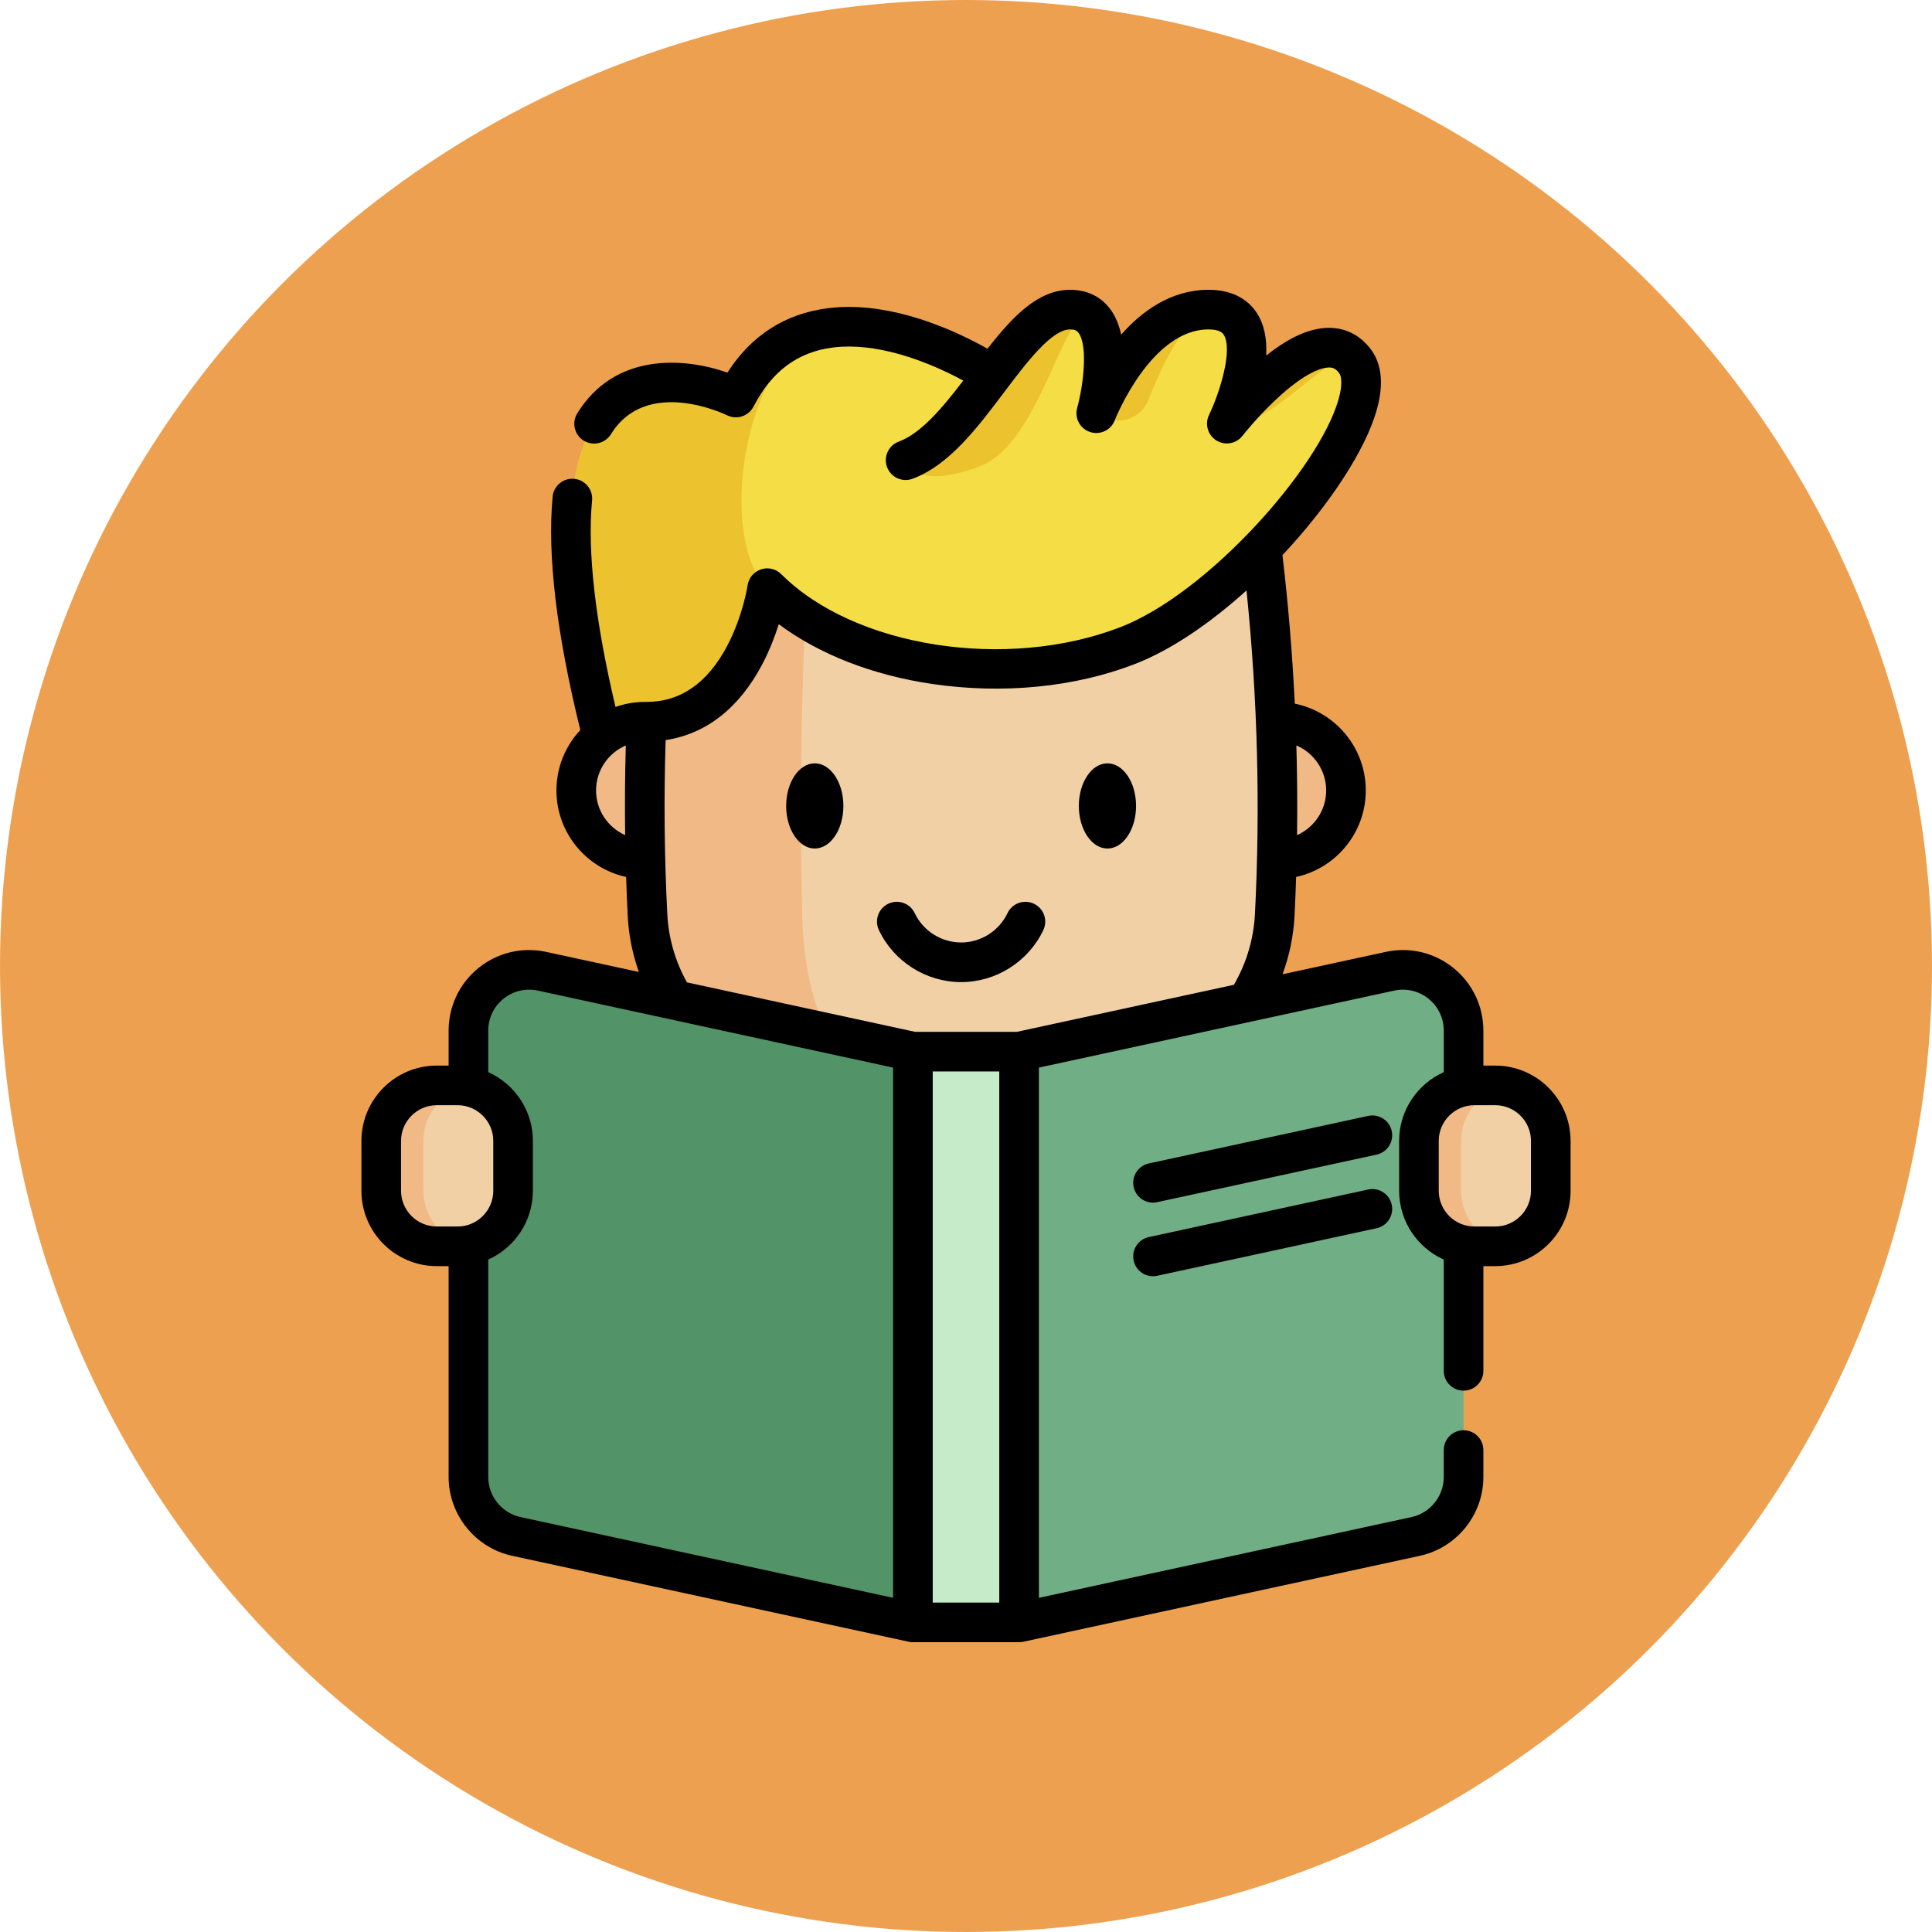 <?xml version="1.0"?>
<svg xmlns="http://www.w3.org/2000/svg" xmlns:xlink="http://www.w3.org/1999/xlink" xmlns:svgjs="http://svgjs.com/svgjs" version="1.1" width="512" height="512" x="0" y="0" viewBox="0 0 512 512" style="enable-background:new 0 0 512 512" xml:space="preserve" class=""><circle r="256" cx="256" cy="256" fill="#eda150" shape="circle" transform="matrix(1,0,0,1,0,0)"/><g transform="matrix(0.7,0,0,0.7,76.8,76.8)"><g xmlns="http://www.w3.org/2000/svg"><g><g><path d="m373.667 215.56h.167c14.372 0 26.018-11.655 26.018-26.018 0-14.372-11.646-26.028-26.018-26.028-.187 0-.374 0-.561.01h-238.248c-.187-.01-.374-.01-.561-.01-14.372 0-26.018 11.655-26.018 26.028 0 14.363 11.646 26.018 26.018 26.018h.167" fill="#f1b986" data-original="#f1b986" style="" class=""/><path d="m367.682 95.572c-75.689-7.338-151.377-7.338-227.066 0-5.873 47.06-7.603 94.121-5.19 141.181 1.757 34.258 29.17 61.525 63.434 63.143 36.859 1.74 73.718 1.74 110.577 0 34.264-1.618 61.677-28.885 63.434-63.143 2.415-47.061.685-94.121-5.189-141.181z" fill="#f1d0a5" data-original="#f1d0a5" style="" class=""/><path d="m140.621 95.564c37.838-3.67 75.687-5.499 113.536-5.499-19.162 0-38.323 1.852-57.485 5.555-2.981 47.514-3.85 95.029-2.631 142.532.802 31.266 12.229 56.762 27.224 62.577-7.464-.203-14.939-.486-22.402-.836-34.258-1.615-61.674-28.884-63.435-63.142-2.406-47.061-.679-94.124 5.193-141.187z" fill="#f1b986" data-original="#f1b986" style="" class=""/><path d="m317.191 134.706c-43.504 16.806-105.301 9.395-136.445-21.748 0 0-7.396 50.566-45.712 50.566l-16.709 5.619c-44.626-175.171 50.559-128.366 50.559-128.366 8.986-17.415 22.076-24.625 35.752-26.364 1.204-.149 2.408-.26 3.62-.334.097 0 .193-.007.29-.015 9.633-.513 19.385 1.442 28.052 4.229 3.018.974 5.909 2.044 8.615 3.152 10.889 4.452 18.82 9.455 20.485 10.525.216.149.327.223.327.223 9.795-12.964 19.138-24.693 29.41-24.693 4.214 0 7.128 1.613 9.083 4.192 7.411 9.715 1.323 33.076.832 34.912l-.022.082c.007-.015.015-.045.03-.082l.052-.134c1.316-3.315 16.033-38.97 42.427-38.97 1.665 0 3.159.156 4.489.453 19.675 4.348 4.274 38.762 2.579 42.404l-.045.104c-.045.089-.074.156-.089.186.84-1.07 33.79-42.902 48.432-23.711.007.015.007.015.015.022 14.77 19.468-42.545 90.949-86.027 107.748z" fill="#f4dd45" data-original="#f4dd45" style="" class=""/><g fill="#ecc32e"><path d="m403.204 26.937h-.007c-7.403-7.396-33.046 27.516-48.447 23.733l.112-.208c-.045.089-.074.156-.089.186.838-1.071 33.788-42.903 48.431-23.711z" fill="#ecc32e" data-original="#ecc32e" style="" class=""/><path d="m352.326 7.953c-11.122-2.526-21.431 18.643-27.255 33.671-2.817 7.267-11.542 10.184-18.166 6.077l-1.591-.986.015-.03.022-.082h.007l.052-.134c1.316-3.315 16.033-38.97 42.427-38.97 1.664.001 3.158.157 4.489.454z" fill="#ecc32e" data-original="#ecc32e" style="" class=""/><path d="m204.633 14.413c-31.827 5.612-43.854 78.58-23.889 98.544 0 0-7.396 50.566-45.712 50.566l-16.709 5.619c-44.627-175.17 50.558-128.365 50.558-128.365 8.987-17.415 22.076-24.625 35.752-26.364z" fill="#ecc32e" data-original="#ecc32e" style="" class=""/><path d="m304.518 11.692c-11.186-11.186-18.642 46.18-43.824 55.367s-27.539-2.557-27.539-2.557v-.007c12.398-4.586 22.863-19.08 32.861-32.311.007.007.007.007.007.007.305-.409.609-.81.914-1.212.379-.513.773-1.026 1.16-1.531 9.053-11.824 17.794-21.948 27.338-21.948 4.214 0 7.128 1.613 9.083 4.192z" fill="#ecc32e" data-original="#ecc32e" style="" class=""/><path d="m208.565 14.071c-.104 0-.208 0-.312.008.097 0 .193-.008.29-.015z" fill="#ecc32e" data-original="#ecc32e" style="" class=""/></g></g><path d="m444.37 280.45v169.04c0 10.82-7.55 20.18-18.12 22.47l-150.15 32.54h-19.38v-216.08h19.38l140.41-30.43c14.32-3.11 27.86 7.81 27.86 22.46z" fill="#70af85" data-original="#da4a54" style="" class=""/><path d="m256.72 288.42v216.08h-20.82l-150.15-32.54c-10.57-2.29-18.12-11.65-18.12-22.47v-169.04c0-14.65 13.54-25.57 27.86-22.46l140.41 30.43z" fill="#529368" data-original="#c32430" style="" class=""/><path d="m235.902 504.5v-216.081h40.196v216.081" fill="#c6ebc9" data-original="#dd636e" style="" class=""/><g><g><path d="m63.504 362.126h-7.864c-11.612 0-21.026-9.414-21.026-21.026v-18.874c0-11.612 9.414-21.026 21.026-21.026h7.864c11.612 0 21.026 9.414 21.026 21.026v18.874c0 11.613-9.413 21.026-21.026 21.026z" fill="#f1d0a5" data-original="#f1d0a5" style="" class=""/><path d="m67.545 361.73c-1.3.27-2.66.4-4.04.4h-7.87c-11.61 0-21.02-9.42-21.02-21.03v-18.87c0-11.62 9.41-21.03 21.02-21.03h7.87c1.38 0 2.74.13 4.04.4-9.67 1.88-16.97 10.4-16.97 20.63v18.87c0 10.23 7.3 18.75 16.97 20.63z" fill="#f1b986" data-original="#f1b986" style="" class=""/></g><g><path d="m456.359 362.126h-7.864c-11.612 0-21.026-9.414-21.026-21.026v-18.874c0-11.612 9.414-21.026 21.026-21.026h7.864c11.612 0 21.026 9.414 21.026 21.026v18.874c0 11.613-9.413 21.026-21.026 21.026z" fill="#f1d0a5" data-original="#f1d0a5" style="" class=""/><path d="m460.4 361.73c-1.3.27-2.66.4-4.04.4h-7.87c-11.61 0-21.02-9.42-21.02-21.03v-18.87c0-11.62 9.41-21.03 21.02-21.03h7.87c1.38 0 2.74.13 4.04.4-9.67 1.88-16.97 10.4-16.97 20.63v18.87c0 10.23 7.3 18.75 16.97 20.63z" fill="#f1b986" data-original="#f1b986" style="" class=""/></g></g></g><g><path d="m285.269 242.415c1.776-3.742.183-8.215-3.56-9.991s-8.215-.182-9.991 3.56c-3.204 6.75-10.1 11.112-17.569 11.112s-14.365-4.362-17.568-11.112c-1.776-3.742-6.249-5.336-9.991-3.56s-5.336 6.249-3.561 9.991c5.674 11.956 17.889 19.681 31.12 19.681s25.446-7.726 31.12-19.681z" fill="#000000" data-original="#000000" style="" class=""/><ellipse cx="198.749" cy="195.403" rx="10.833" ry="16.125" fill="#000000" data-original="#000000" style="" class=""/><ellipse cx="309.55" cy="195.403" rx="10.833" ry="16.125" fill="#000000" data-original="#000000" style="" class=""/><path d="m417.18 318.491c-.877-4.048-4.867-6.618-8.918-5.741l-83.05 18c-4.048.877-6.618 4.87-5.741 8.918.761 3.513 3.869 5.913 7.322 5.913.526 0 1.061-.056 1.596-.172l83.05-18c4.048-.877 6.618-4.869 5.741-8.918z" fill="#000000" data-original="#000000" style="" class=""/><path d="m408.261 340.62-83.05 18c-4.048.877-6.618 4.87-5.741 8.918.761 3.513 3.869 5.913 7.322 5.913.526 0 1.061-.056 1.596-.172l83.05-18c4.048-.877 6.618-4.87 5.741-8.918-.876-4.048-4.866-6.617-8.918-5.741z" fill="#000000" data-original="#000000" style="" class=""/><path d="m456.359 293.701h-4.489v-13.251c0-9.264-4.139-17.913-11.355-23.73-7.214-5.816-16.542-8.025-25.593-6.059l-39.094 8.472c2.604-7.028 4.151-14.447 4.542-21.999.253-4.942.45-9.893.612-14.848 15.058-3.285 26.371-16.714 26.371-32.743 0-16.216-11.569-29.777-26.884-32.866-.904-18.788-2.461-37.556-4.659-56.221 17.549-18.725 31.344-39.584 35.675-54.923 2.748-9.732 1.966-17.519-2.325-23.143-3.96-5.19-9.358-7.95-15.612-7.981-7.16-.026-14.983 3.408-23.894 10.491.337-6.427-.79-11.734-3.381-15.855-2.593-4.127-7.898-9.045-18.442-9.045-14.022 0-25.039 7.87-33.088 16.963-.787-3.628-2.126-7.014-4.247-9.802-3.562-4.684-8.772-7.161-15.066-7.161-12.155 0-21.743 10.081-31.284 22.303-3.998-2.255-9.542-5.12-16.106-7.809-2.977-1.213-6.045-2.335-9.149-3.346-11.021-3.534-21.362-5.074-30.736-4.578-.067.003-.16.01-.247.018-.025.001-.05.002-.076.004-1.386.079-2.734.202-4.138.378-16.16 2.055-28.921 10.243-38.019 24.37-16.275-5.701-42.537-7.755-56.848 15.442-2.175 3.525-1.081 8.146 2.445 10.321 1.228.757 2.587 1.118 3.931 1.118 2.516 0 4.973-1.265 6.39-3.563 13.376-21.681 42.75-7.743 43.977-7.148 3.667 1.804 8.102.341 9.975-3.29 6.894-13.358 16.721-20.676 30.025-22.368 1.023-.128 2.017-.219 3.036-.279.155-.006.314-.017.475-.03 7.517-.379 16.003.931 25.197 3.879 2.731.889 5.457 1.886 8.089 2.959 4.936 2.022 9.257 4.177 12.597 5.989-7.869 10.294-15.98 19.987-24.42 23.104-3.886 1.435-5.873 5.748-4.438 9.634 1.436 3.886 5.749 5.872 9.634 4.438 13.853-5.116 24.487-19.219 34.772-32.857 8.373-11.105 17.863-23.689 24.918-23.689 2.012 0 2.667.639 3.124 1.238 3.695 4.85 1.906 19.86-.464 28.47-1.072 3.864 1.085 7.887 4.896 9.133 3.813 1.248 7.928-.725 9.346-4.475.13-.344 13.609-34.366 35.499-34.366 4.467 0 5.427 1.524 5.742 2.024 3.477 5.519-1.276 21.401-5.58 30.392-1.662 3.454-.451 7.605 2.807 9.625 3.257 2.02 7.515 1.258 9.869-1.766.053-.068 5.341-6.831 12.489-13.555 11.792-11.095 18.098-12.312 20.287-12.312h.029c1.31.007 2.451.363 3.76 2.079 1.202 1.576 1.133 5.302-.185 9.969-7.362 26.074-49.533 73.488-82.572 86.253-43.105 16.655-100.719 7.656-128.433-20.058-2.006-2.006-4.971-2.708-7.663-1.816-2.692.893-4.651 3.227-5.061 6.034-.017.114-1.733 11.507-7.708 22.883-7.412 14.115-17.704 21.272-30.589 21.272-.01 0-.019.001-.028.001-.178-.004-.355-.011-.533-.011-3.91 0-7.663.68-11.156 1.917-7.697-32.53-10.691-58.818-8.871-78.2.387-4.124-2.642-7.781-6.766-8.168-4.123-.386-7.781 2.642-8.168 6.766-2.071 22.06 1.467 51.778 10.487 88.34-5.604 5.995-9.044 14.038-9.044 22.874 0 16.032 11.317 29.464 26.38 32.745.163 4.96.36 9.912.614 14.844.368 7.232 1.802 14.357 4.213 21.13l-35.071-7.601c-9.052-1.966-18.382.242-25.598 6.059s-11.354 14.466-11.354 23.73v13.251h-4.489c-15.729 0-28.526 12.797-28.526 28.526v18.873c0 15.729 12.797 28.526 28.526 28.526h4.489v79.864c0 14.25 10.107 26.783 24.032 29.8l150.15 32.54c.009.002.018.002.026.004.207.044.419.076.632.102.048.006.095.017.143.022.248.026.5.039.755.04.011 0 .022.002.033.002h40.2c.011 0 .022-.002.033-.002.255-.001.507-.014.755-.04.048-.005.095-.016.143-.022.213-.026.424-.058.632-.102.009-.002.018-.002.026-.004l150.149-32.54c13.925-3.017 24.032-15.55 24.032-29.8v-10.228c0-4.142-3.358-7.5-7.5-7.5s-7.5 3.358-7.5 7.5v10.228c0 7.24-5.134 13.607-12.208 15.14l-141.063 30.571v-200.732l134.504-29.15c4.596-.998 9.334.124 13 3.079s5.769 7.348 5.769 12.052v15.737c-9.949 4.46-16.9 14.45-16.9 26.039v18.874c0 11.59 6.951 21.58 16.9 26.039v42.123c0 4.142 3.358 7.5 7.5 7.5s7.5-3.358 7.5-7.5v-39.636h4.489c15.729 0 28.526-12.797 28.526-28.526v-18.874c-.001-15.729-12.798-28.525-28.527-28.525zm-64.006-104.159c0 7.538-4.534 14.027-11.012 16.914.147-11.308.058-22.635-.268-33.965 6.623 2.825 11.28 9.403 11.28 17.051zm-276.407 0c0-7.64 4.648-14.213 11.262-17.043-.323 11.303-.398 22.644-.248 33.957-6.48-2.886-11.014-9.375-11.014-16.914zm26.974 46.821c-1.125-21.79-1.331-43.918-.635-65.882 15.325-2.324 27.885-12.143 36.609-28.755 2.792-5.316 4.804-10.613 6.224-15.13 15.282 11.391 35.453 19.302 58.117 22.636 26.694 3.927 53.915 1.253 76.649-7.53 13.928-5.381 28.716-15.607 42.313-27.875 4.193 40.738 5.273 81.886 3.193 122.536-.489 9.448-3.239 18.635-7.971 26.76l-82.123 17.798h-38.593l-86.346-18.713c-4.409-7.888-6.974-16.756-7.437-25.845zm100.482 59.557h25.196v201.08h-25.196zm-201.287 45.18v-18.874c0-7.458 6.068-13.526 13.526-13.526h7.864c7.458 0 13.526 6.068 13.526 13.526v18.874c0 7.458-6.068 13.526-13.526 13.526h-7.864c-7.458 0-13.526-6.067-13.526-13.526zm33.015 108.39v-82.35c9.949-4.46 16.9-14.45 16.9-26.039v-18.874c0-11.59-6.951-21.58-16.9-26.039v-15.738c0-4.704 2.103-9.097 5.769-12.052s8.404-4.077 13.003-3.078l134.5 29.149v200.732l-141.064-30.571c-7.074-1.533-12.208-7.9-12.208-15.14zm394.755-108.39c0 7.458-6.068 13.526-13.526 13.526h-7.864c-7.458 0-13.526-6.068-13.526-13.526v-18.874c0-7.458 6.068-13.526 13.526-13.526h7.864c7.458 0 13.526 6.068 13.526 13.526z" fill="#000000" data-original="#000000" style="" class=""/></g></g></g></svg>
